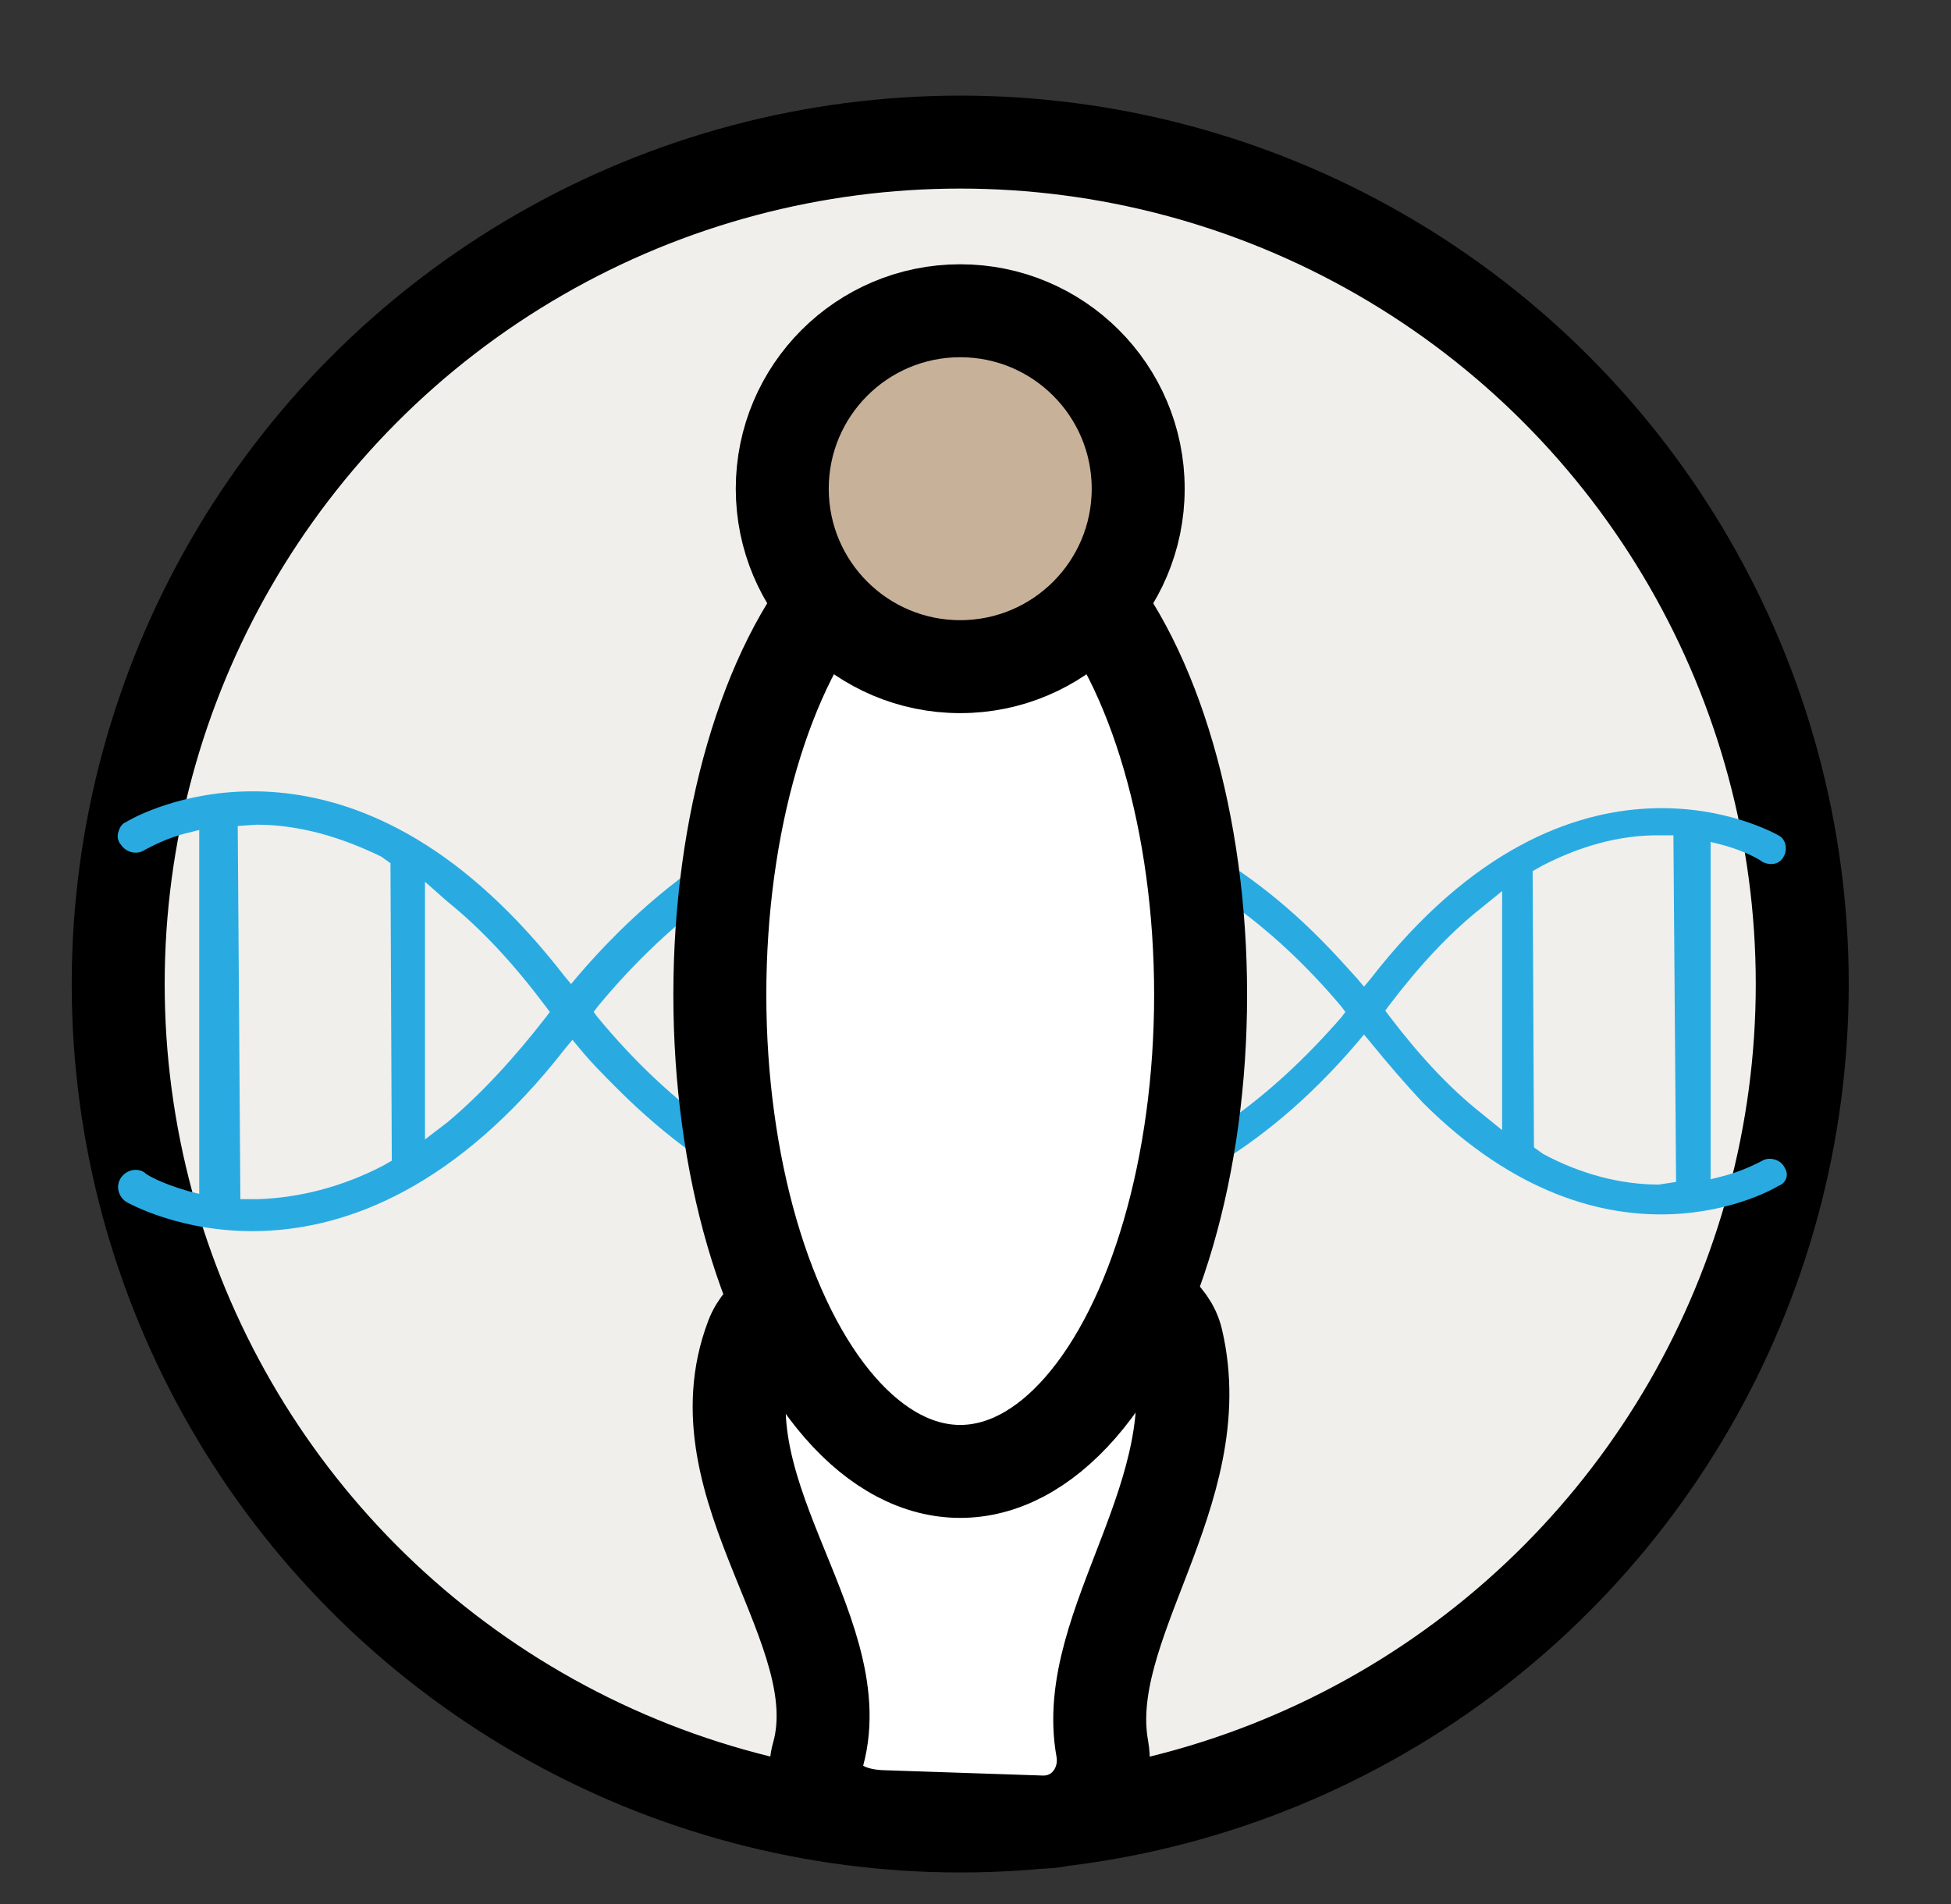 <?xml version="1.0" encoding="utf-8"?>
<!-- Generator: Adobe Illustrator 25.1.0, SVG Export Plug-In . SVG Version: 6.00 Build 0)  -->
<svg version="1.1" id="Layer_1" xmlns="http://www.w3.org/2000/svg" xmlns:xlink="http://www.w3.org/1999/xlink" x="0px" y="0px"
	 viewBox="0 0 146.9 143.4" style="enable-background:new 0 0 146.9 143.4;" xml:space="preserve">
<rect x="0" y="0" width="146.9" height="143.4" fill="#333333" stroke="none"/>
<style type="text/css">
	.st0{fill:#F0EFEC;stroke:#000000;stroke-width:7;stroke-miterlimit:10;}
	.st1{fill:#29ABE2;}
	.st2{fill:#FFFFFF;stroke:#000000;stroke-width:7;stroke-miterlimit:10;}
	.st3{fill:#C7B299;stroke:#000000;stroke-width:7;stroke-miterlimit:10;}
</style>
<circle class="st0" cx="72.3" cy="74.1" r="63.4"/>
<g>
	<path class="st1" d="M134.5,88.7c0.1-0.3,0-0.6-0.2-0.9c-0.3-0.5-1.1-0.7-1.6-0.4c-0.4,0.2-1.5,0.8-3.1,1.2l-0.8,0.2V63.4l0.8,0.2
		c1.9,0.5,3,1.2,3.1,1.3c0.6,0.3,1.3,0.2,1.6-0.4c0.3-0.5,0.2-1.3-0.4-1.6c-0.2-0.1-15.4-8.9-30.7,10.8l-0.5,0.6l-0.5-0.6
		c-0.9-1-1.8-2-2.7-2.9C85.5,56.6,71.3,60,70.7,60.2c-0.5,0.1-0.9,0.6-0.9,1.1c0,0.1,0,0.2,0,0.3c0.1,0.5,0.9,1,1.4,0.8
		c0.3-0.1,1.7-0.4,3.9-0.4h0.6v28.1h-0.6c-2.2,0-3.6-0.3-3.9-0.4c-0.6-0.2-1.3,0.2-1.5,0.9c0,0.1,0,0.2,0,0.3c0,0.3,0.1,0.6,0.4,0.8
		c0.2,0.2,0.3,0.3,0.5,0.3c0.7,0.2,16.7,4,31.6-13.5l0.5-0.6l0.5,0.6c1.3,1.6,2.6,3.1,3.9,4.5l0,0c14,14,26.7,6.4,26.8,6.3
		C134.2,89.2,134.4,89,134.5,88.7z M87.8,87.2c-2.6,1.3-5.3,2.1-8,2.6L78,89.9V62.3l1.8,0.2c2.7,0.5,5.4,1.3,8.1,2.6l1.2,0.4
		l-0.1,21L87.8,87.2z M92.5,84.4l-0.9,0.7V67.2l0.9,0.7c3,2.1,5.9,4.8,8.5,7.9l0.3,0.4l-0.3,0.4C98.3,79.7,95.5,82.3,92.5,84.4z
		 M111.5,83.8c-2.4-1.9-4.7-4.4-6.9-7.3l-0.3-0.4l0.3-0.4c2.2-2.9,4.5-5.4,6.9-7.3l1.6-1.3v18L111.5,83.8z M124.9,89.2
		c-2.9,0-5.9-0.8-8.7-2.3l-0.7-0.5l-0.1-20.8l0.7-0.4c2.9-1.5,5.8-2.3,8.7-2.3h1.2l0.2,26.1L124.9,89.2z"/>
</g>
<g>
	<path class="st1" d="M8.9,62.7c-0.1,0.3,0,0.7,0.2,0.9c0.4,0.6,1.2,0.8,1.8,0.4c0.4-0.2,1.6-0.9,3.3-1.3l0.8-0.2v27.4l-0.8-0.2
		c-2.1-0.6-3.3-1.3-3.3-1.4c-0.6-0.4-1.4-0.2-1.8,0.4c-0.4,0.6-0.2,1.4,0.4,1.8c0.2,0.1,16.6,9.6,33.1-11.6l0.5-0.6l0.5,0.6
		c0.9,1.1,1.9,2.1,2.9,3.1C61.7,97.2,77,93.5,77.6,93.3c0.6-0.1,1-0.7,1-1.2c0-0.1,0-0.2,0-0.3c-0.1-0.6-1-1-1.5-0.9
		c-0.3,0.1-1.8,0.4-4.2,0.4h-0.7V61.1h0.7c2.4,0,3.9,0.4,4.2,0.4c0.7,0.2,1.4-0.2,1.6-0.9c0-0.1,0-0.2,0-0.3c0-0.3-0.2-0.7-0.4-0.9
		C78,59.1,77.8,59,77.6,59c-0.7-0.2-18-4.3-34.1,14.5L43,74.1l-0.5-0.6c-1.4-1.8-2.8-3.4-4.2-4.8l0,0c-15-15.1-28.7-6.9-28.8-6.8
		C9.2,62,9,62.3,8.9,62.7z M59.2,64.3c2.8-1.4,5.7-2.3,8.6-2.8l2-0.2l-0.1,29.8l-1.9-0.2c-2.9-0.5-5.8-1.5-8.7-2.8l-1.3-0.5
		l0.1-22.7L59.2,64.3z M54.1,67.2l1-0.7v19.3l-1-0.7c-3.2-2.2-6.3-5.1-9.1-8.5l-0.3-0.4l0.3-0.4C47.8,72.4,50.9,69.5,54.1,67.2z
		 M33.7,67.9c2.6,2.1,5,4.7,7.4,7.9l0.3,0.4l-0.3,0.4c-2.4,3.1-4.9,5.8-7.4,7.9L32,85.8V66.4L33.7,67.9z M19.3,62.1
		c3.2,0,6.3,0.9,9.4,2.4l0.7,0.5l0.1,22.4l-0.7,0.4c-3.1,1.6-6.3,2.4-9.4,2.5h-1.3l-0.2-28.1L19.3,62.1z"/>
</g>
<path class="st2" d="M66.5,136.8c-3.9-0.1-5.6-2.4-4.9-4.7c2.6-9.5-9.3-20.1-5-31.4c2.8-7.5,30.2-7.6,32,0.2
	c2.7,11.5-7.3,21.5-5.6,30.8c0.5,2.9-1.6,5.6-4.6,5.5L66.5,136.8z"/>
<ellipse class="st2" cx="72.3" cy="74.9" rx="18.1" ry="35.9"/>
<circle class="st3" cx="72.3" cy="36.8" r="13.4"/>
</svg>
